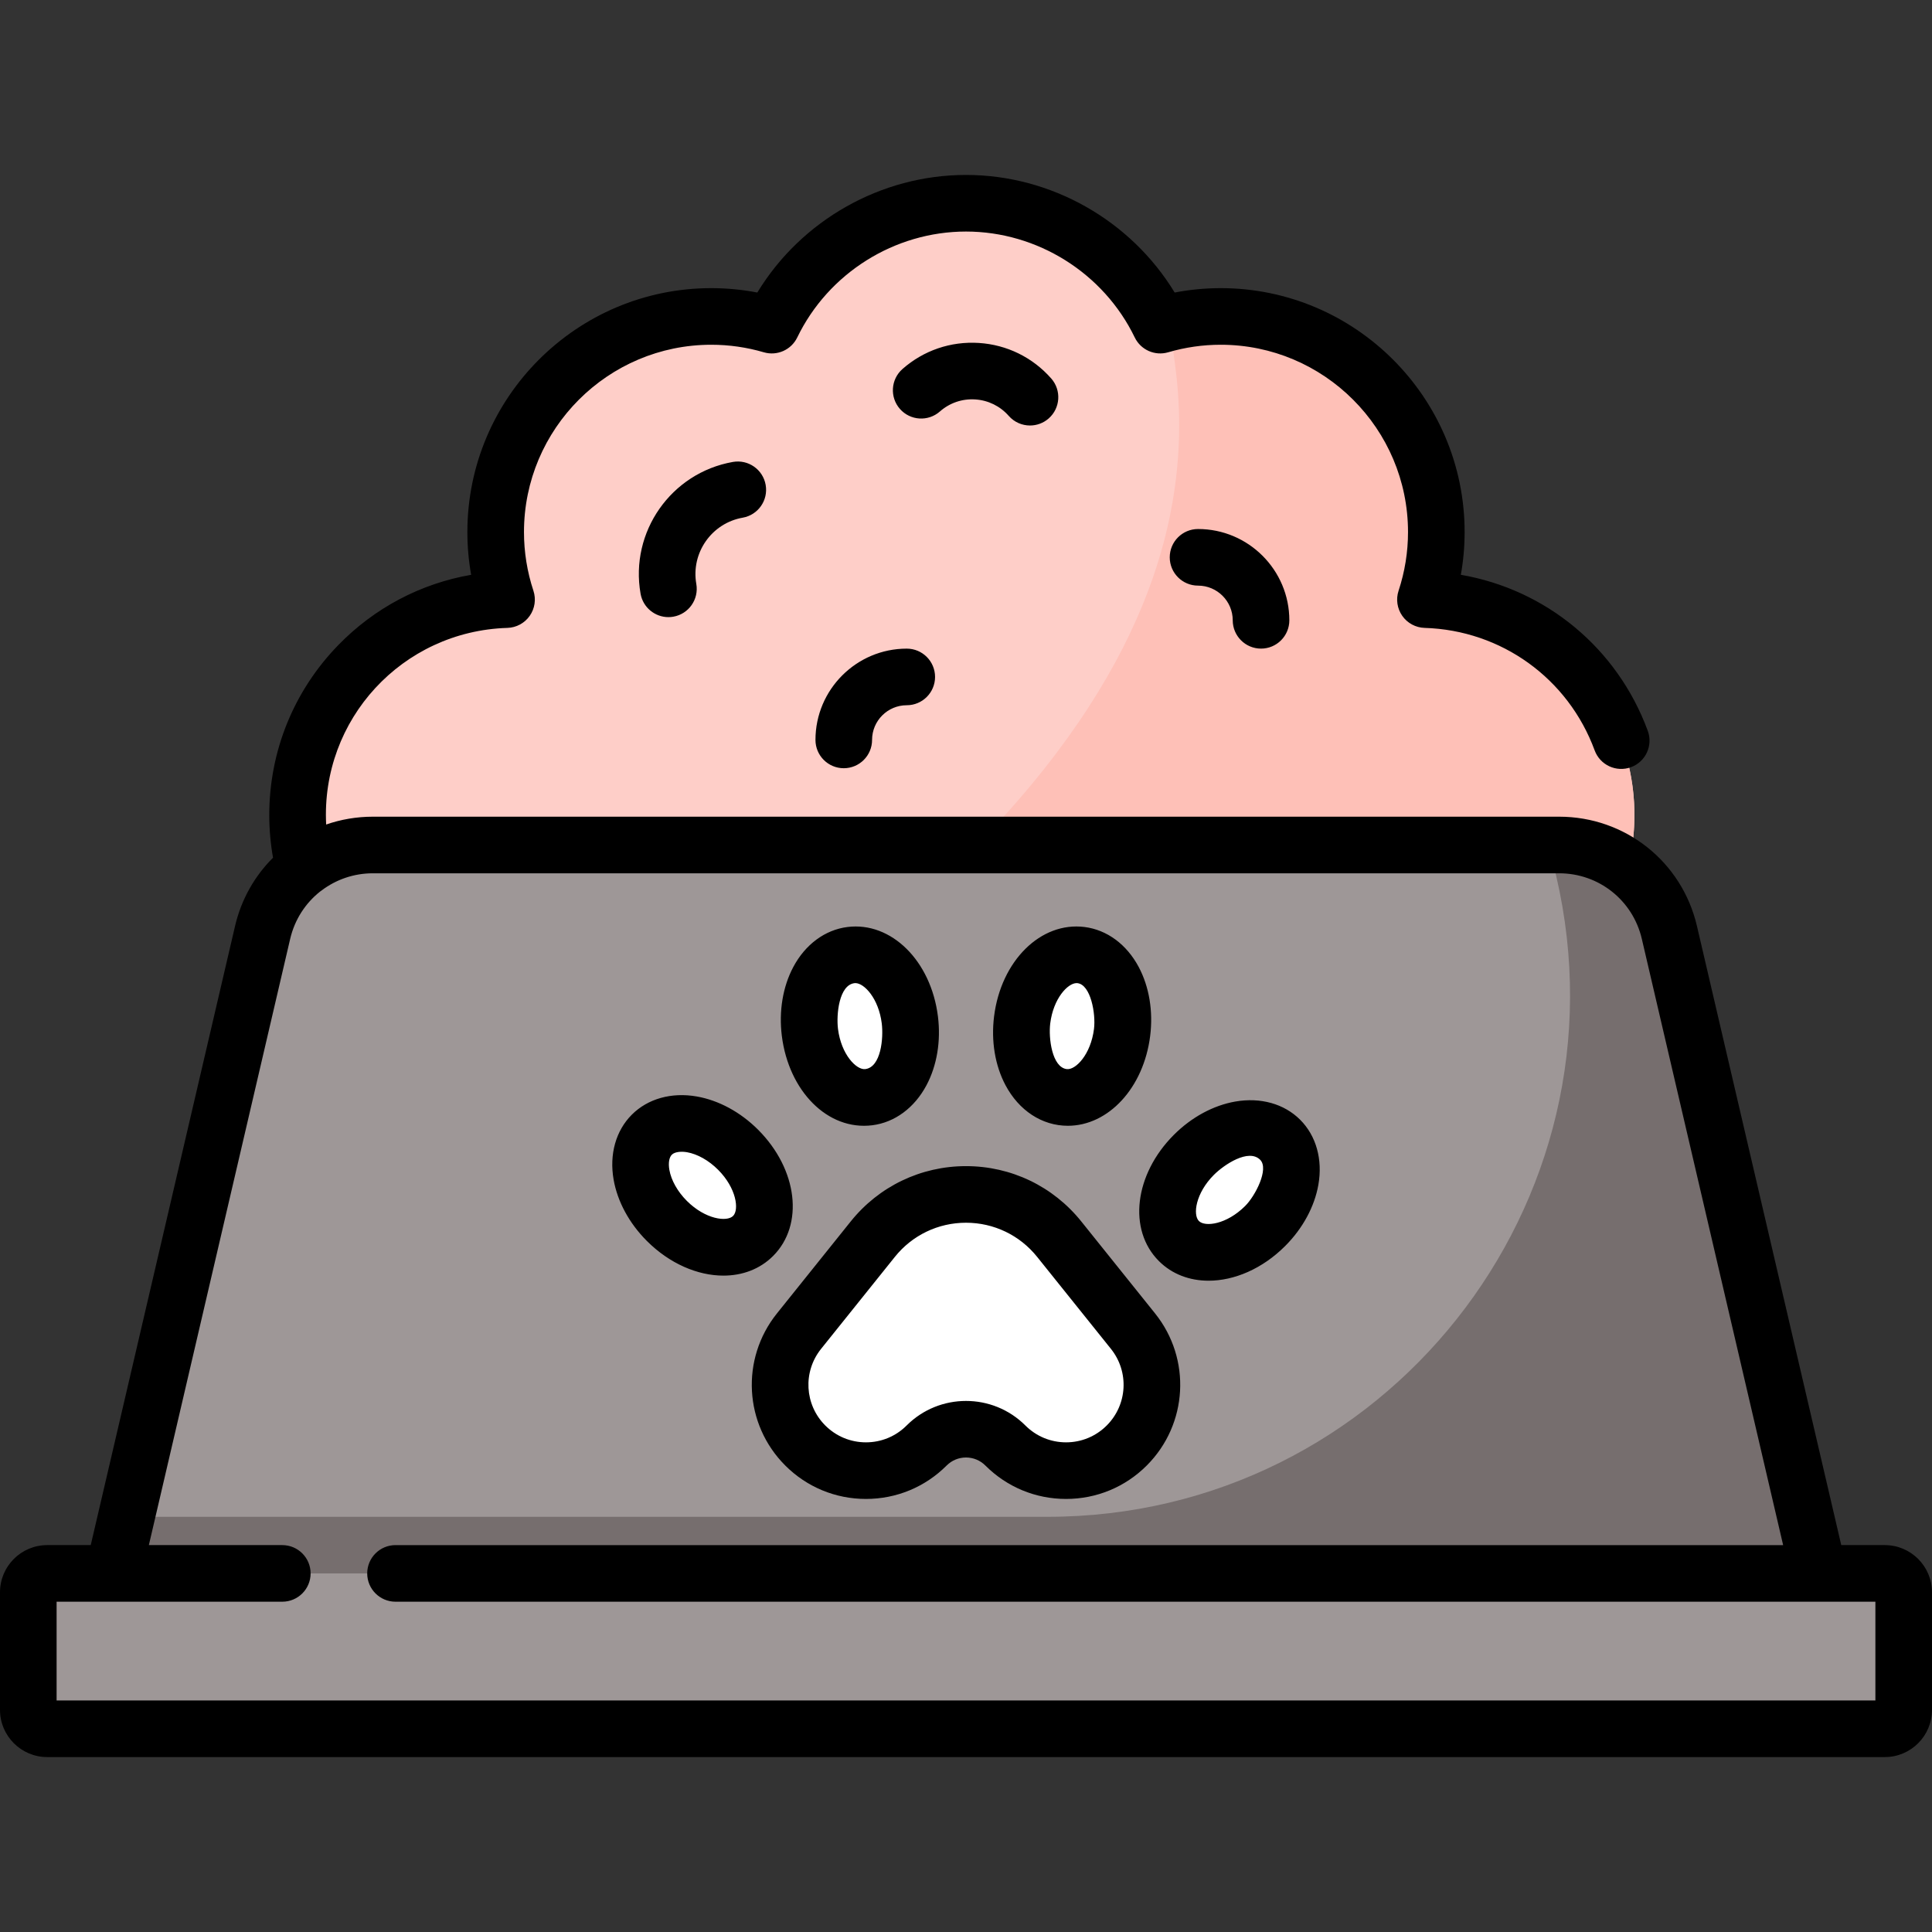 <svg id="Capa_1" enable-background="new 0 0 512 512" height="512" viewBox="0 0 512 512" width="512" xmlns="http://www.w3.org/2000/svg"><rect x="0" y="0" width="512" height="512" fill="#333333" stroke="none"/><g><g><path d="m401.576 273.14c1.053 0 2.564-.57 3.343-1.278 52.425-47.623 23.892-106.488-21.337-112.485-2.916-.387-4.937-3.127-4.299-5.999.885-3.985 1.356-8.126 1.356-12.378 0-31.558-25.582-57.14-57.14-57.14-4.267 0-8.421.476-12.42 1.368-2.147.479-4.316-.572-5.406-2.483-9.833-17.253-28.394-28.885-49.673-28.885s-39.84 11.633-49.674 28.885c-1.089 1.911-3.259 2.961-5.406 2.483-3.998-.891-8.153-1.368-12.42-1.368-31.558 0-57.14 25.582-57.14 57.14 0 4.252.471 8.393 1.356 12.378.638 2.871-1.383 5.612-4.299 5.999-45.229 5.997-73.762 64.862-21.337 112.485.779.708 2.291 1.278 3.343 1.278z" fill="#fecec8"/><path d="m383.583 159.377c-2.916-.387-4.937-3.127-4.299-5.999.885-3.985 1.356-8.126 1.356-12.378 0-31.558-25.582-57.14-57.14-57.14-4.267 0-8.421.476-12.42 1.368-.458.102-.914.121-1.363.091 1.4 9.01 3.253 19.05 2.668 32.507-1.345 30.984-15.295 72.564-68.912 120.948 24.612 3.734 59.426 7.647 101.259 7.735 34.886.073 61.145.124 81.54-2.154 19.803-40.304-5.928-80.104-42.689-84.978z" fill="#fec0b7"/><path d="m499.5 458.14h-487c-2.761 0-5-2.239-5-5v-31.171c0-2.761 2.239-5 5-5h487c2.761 0 5 2.239 5 5v31.171c0 2.761-2.239 5-5 5z" fill="#9e9797"/><path d="m482 416.968h-452l39.594-169.85c3.166-13.581 15.272-23.189 29.217-23.189h314.378c13.945 0 26.051 9.609 29.217 23.189z" fill="#9e9797"/><path d="m442.406 247.118c-3.166-13.581-15.272-23.189-29.217-23.189h-4.046c1.451 2.51 2.577 5.249 3.263 8.189 20.238 86.817-45.665 169.85-134.81 169.85h-244.1l-3.497 15h452z" fill="#766e6e"/><g fill="#fff"><g><ellipse cx="227.877" cy="271.934" rx="13.344" ry="18.977" transform="matrix(.992 -.124 .124 .992 -31.986 30.382)"/><ellipse cx="284.124" cy="271.934" rx="18.977" ry="13.344" transform="matrix(.124 -.992 .992 .124 -20.969 520.114)"/></g><g><ellipse cx="186.16" cy="314.12" rx="13.344" ry="18.977" transform="matrix(.707 -.707 .707 .707 -167.591 223.639)"/><ellipse cx="325.84" cy="315.469" rx="18.977" ry="13.344" transform="matrix(.707 -.707 .707 .707 -127.634 322.802)"/></g><path d="m266.434 383.074c8.881 8.881 23.28 8.881 32.161 0 8.202-8.202 8.917-21.262 1.659-30.31l-19.552-24.375c-12.677-15.804-36.729-15.804-49.406 0l-19.552 24.375c-7.258 9.048-6.543 22.108 1.659 30.31 8.881 8.881 23.28 8.881 32.161 0 5.764-5.763 15.108-5.763 20.87 0z"/></g></g><path d="m216.108 196.087c0 4.142 3.358 7.5 7.5 7.5s7.5-3.358 7.5-7.5c0-5.069 4.124-9.193 9.193-9.193 4.142 0 7.5-3.358 7.5-7.5s-3.358-7.5-7.5-7.5c-13.34 0-24.193 10.853-24.193 24.193zm283.392 213.382h-11.547l-38.243-164.053c-3.979-17.067-18.997-28.986-36.521-28.986h-314.378c-4.32 0-8.486.727-12.374 2.075-1.448-27.839 20.189-51.257 48.032-52.108 2.366-.072 4.559-1.257 5.916-3.197s1.719-4.406.976-6.653c-1.66-5.023-2.501-10.254-2.501-15.547 0-27.372 22.269-49.64 49.64-49.64 4.711 0 9.395.672 13.922 1.998 3.52 1.032 7.265-.634 8.86-3.934 8.239-17.048 25.792-28.064 44.718-28.064s36.479 11.016 44.717 28.063c1.595 3.299 5.341 4.965 8.86 3.934 4.527-1.326 9.211-1.998 13.922-1.998 27.372 0 49.64 22.268 49.64 49.64 0 5.292-.842 10.523-2.501 15.547-.743 2.247-.381 4.713.976 6.653s3.55 3.125 5.916 3.197c20.351.623 38.042 13.366 45.073 32.466 1.431 3.886 5.739 5.879 9.629 4.448 3.887-1.431 5.878-5.742 4.448-9.629-8.083-21.958-26.987-37.466-49.54-41.355.665-3.729 1-7.515 1-11.326 0-35.643-28.998-64.64-64.64-64.64-4.099 0-8.183.391-12.2 1.164-11.618-19.109-32.707-31.164-55.3-31.164s-43.682 12.055-55.3 31.164c-4.017-.773-8.101-1.164-12.2-1.164-35.643 0-64.64 28.997-64.64 64.64 0 3.812.335 7.599 1 11.33-13.347 2.313-25.612 8.755-35.215 18.631-11.791 12.125-18.285 28.121-18.285 45.039 0 3.796.339 7.58.996 11.302-4.851 4.828-8.413 11.024-10.066 18.114l-38.243 164.053h-11.547c-6.893 0-12.5 5.607-12.5 12.5v31.171c0 6.893 5.607 12.5 12.5 12.5h487c6.893 0 12.5-5.607 12.5-12.5v-31.171c0-6.893-5.607-12.5-12.5-12.5zm-2.5 41.171h-482v-26.171h59.815c4.142 0 7.5-3.358 7.5-7.5s-3.358-7.5-7.5-7.5h-35.366l37.449-160.647c1.193-5.115 4.038-9.46 7.899-12.527.17-.115.335-.234.494-.361 3.787-2.844 8.475-4.503 13.52-4.503h314.378c10.515 0 19.525 7.152 21.913 17.392l37.449 160.647h-367.736c-4.142 0-7.5 3.358-7.5 7.5s3.358 7.5 7.5 7.5h377.161c.006 0 .011.001.017.001.009 0 .017-.001.026-.001h14.981zm-300.175-313.45c4.079-.718 6.804-4.607 6.085-8.687-.718-4.079-4.604-6.804-8.687-6.085-16.374 2.883-27.35 18.55-24.466 34.924.641 3.64 3.805 6.201 7.377 6.201.432 0 .87-.038 1.31-.115 4.079-.718 6.804-4.607 6.085-8.687-1.448-8.229 4.067-16.102 12.296-17.551zm110.293 197.002c3.505 3.504 8.166 5.208 13.173 5.208 6.801 0 14.242-3.145 20.288-9.191 4.667-4.666 7.795-10.443 8.81-16.268 1.166-6.692-.593-12.959-4.827-17.193-4.233-4.233-10.498-5.992-17.193-4.828-5.824 1.015-11.602 4.144-16.268 8.81-10.498 10.498-12.248 25.196-3.983 33.462zm14.59-22.855c2.697-2.697 9.181-7.047 12.248-3.982 2.417 2.415-1.304 9.606-3.982 12.247-4.878 4.879-10.602 5.629-12.247 3.983-1.647-1.646-.898-7.37 3.981-12.248zm-38.713-12.996c10.721 0 20.084-10.008 21.812-23.82.819-6.548-.258-13.029-3.032-18.25-3.188-5.999-8.424-9.865-14.366-10.608-11.605-1.456-22.126 8.953-23.969 23.685-.819 6.548.258 13.029 3.032 18.25 3.541 6.664 9.632 10.743 16.523 10.743zm-4.671-27.132c.828-6.62 4.65-10.677 6.989-10.677.08 0 .158.005.234.014 3.513.428 4.876 8.105 4.375 12.113-.856 6.845-4.899 10.951-7.224 10.663-3.884-.481-4.867-8.172-4.374-12.113zm31.67-123.514c0 4.142 3.358 7.5 7.5 7.5 5.069 0 9.193 4.124 9.193 9.193 0 4.142 3.358 7.5 7.5 7.5s7.5-3.358 7.5-7.5c0-13.34-10.853-24.193-24.193-24.193-4.142 0-7.5 3.357-7.5 7.5zm-138.573 181.164c6.046 6.047 13.486 9.191 20.288 9.191 5.007 0 9.668-1.704 13.173-5.208 8.265-8.266 6.515-22.963-3.983-33.461-4.666-4.667-10.443-7.795-16.268-8.81-6.691-1.163-12.958.594-17.193 4.827-4.234 4.234-5.994 10.501-4.828 17.193 1.016 5.824 4.144 11.602 8.811 16.268zm6.624-22.854c.828-.827 2.653-.893 4.011-.657 2.769.482 5.771 2.173 8.236 4.64 4.879 4.878 5.628 10.602 3.983 12.247-1.644 1.646-7.37.896-12.248-3.982-2.466-2.466-4.157-5.468-4.639-8.236-.311-1.79-.066-3.289.657-4.012zm53.117-7.799c5.942-.743 11.178-4.61 14.366-10.608 2.774-5.221 3.851-11.702 3.032-18.25-1.842-14.732-12.367-25.141-23.969-23.685-5.942.743-11.178 4.609-14.366 10.608-2.774 5.221-3.851 11.702-3.032 18.25 1.827 14.599 12.133 25.165 23.969 23.685zm-4.71-37.659c.076-.009.154-.014.234-.014 2.339 0 6.161 4.058 6.989 10.677.49 3.92-.204 11.609-4.375 12.113-2.313.28-6.367-3.817-7.224-10.663-.469-3.759.253-11.611 4.376-12.113zm31.992-154.694c3.447.22 6.603 1.77 8.884 4.363 1.483 1.685 3.553 2.546 5.634 2.546 1.76 0 3.526-.616 4.952-1.869 3.109-2.736 3.412-7.476.676-10.585-4.929-5.601-11.744-8.948-19.189-9.424-7.444-.471-14.631 1.976-20.232 6.905-3.11 2.736-3.413 7.476-.677 10.585 2.737 3.11 7.476 3.412 10.585.677 2.593-2.283 5.922-3.421 9.367-3.198zm-32.997 217.844-19.552 24.375c-9.668 12.053-8.72 29.38 2.206 40.306 5.711 5.712 13.306 8.858 21.384 8.858s15.672-3.146 21.384-8.858c1.371-1.371 3.193-2.125 5.131-2.125s3.761.755 5.131 2.125c5.711 5.712 13.306 8.858 21.384 8.858s15.672-3.146 21.384-8.858c10.926-10.926 11.874-28.253 2.206-40.306l-19.552-24.375c-7.473-9.317-18.609-14.66-30.553-14.66s-23.08 5.343-30.553 14.66zm30.553.339c7.37 0 14.241 3.297 18.852 9.046l19.552 24.375c4.873 6.074 4.395 14.808-1.111 20.314-2.879 2.879-6.706 4.464-10.777 4.464s-7.898-1.585-10.777-4.464c-4.339-4.339-10.038-6.508-15.738-6.508-5.699 0-11.399 2.169-15.738 6.508-2.879 2.879-6.706 4.464-10.777 4.464s-7.898-1.585-10.777-4.464c-5.506-5.506-5.984-14.24-1.111-20.314l19.552-24.375c4.609-5.749 11.48-9.046 18.85-9.046z"/></g></svg>